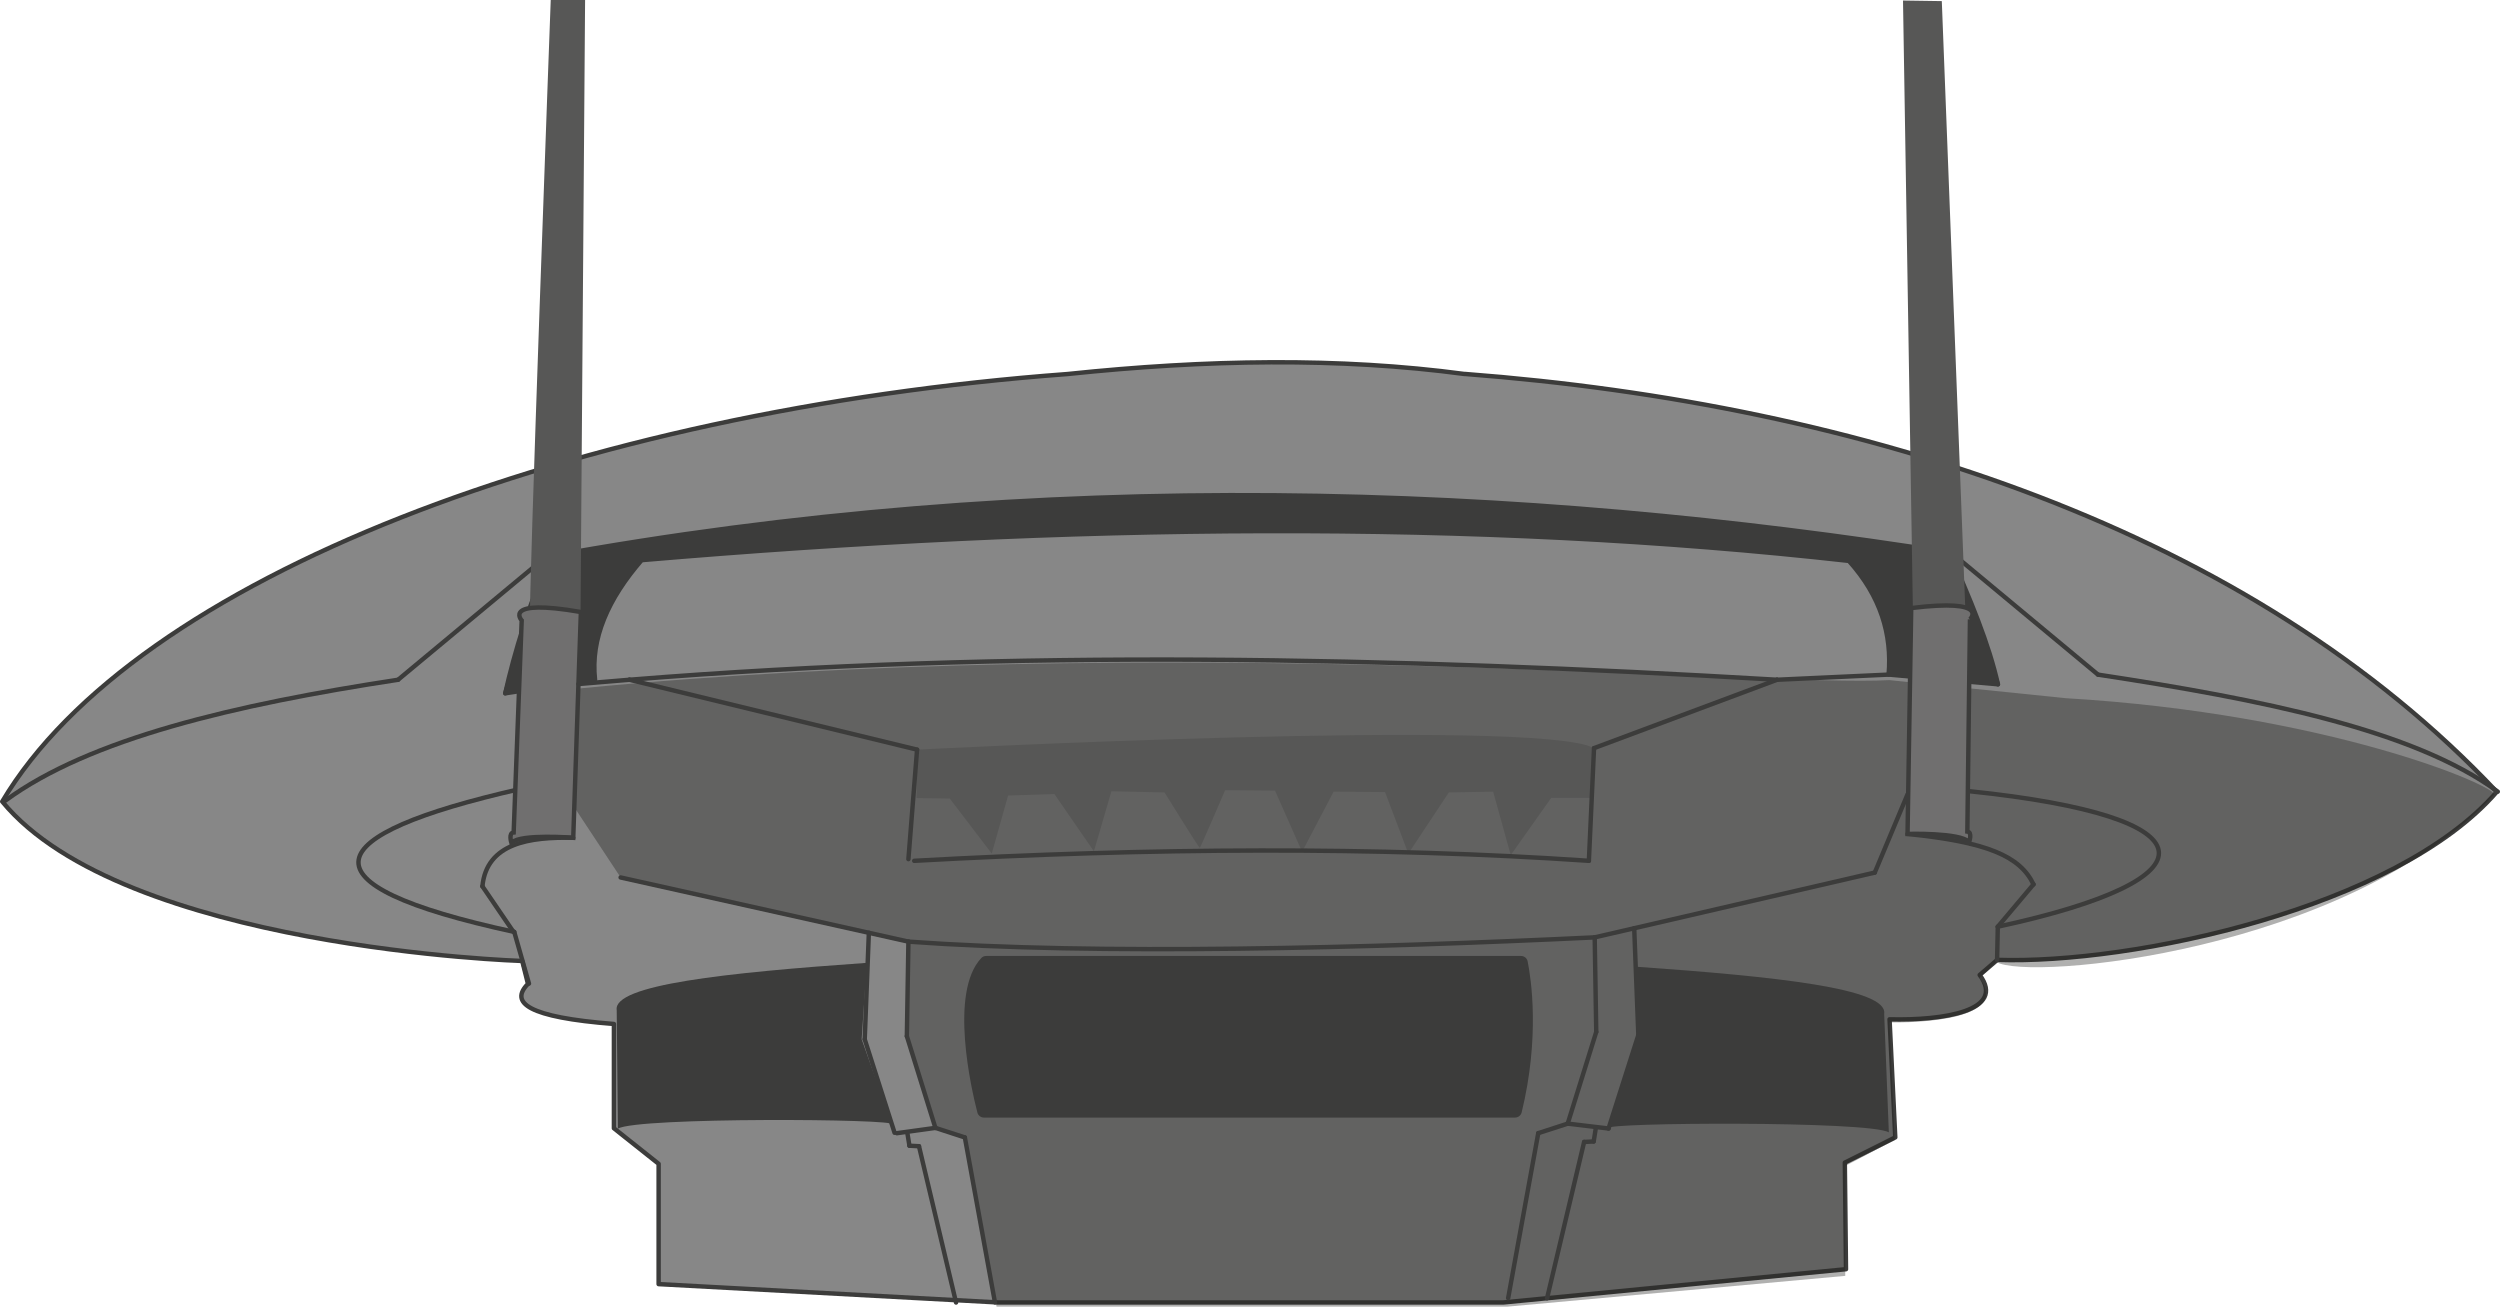 <?xml version="1.0" encoding="UTF-8"?>
<svg id="Calque_2" data-name="Calque 2" xmlns="http://www.w3.org/2000/svg" viewBox="0 0 563.07 294.3">
  <defs>
    <style>
      .cls-1 {
        fill: #575756;
      }

      .cls-2 {
        fill: #878787;
      }

      .cls-2, .cls-3, .cls-4, .cls-5 {
        stroke: #3c3c3b;
      }

      .cls-2, .cls-4, .cls-5 {
        stroke-linecap: round;
        stroke-linejoin: round;
      }

      .cls-6, .cls-5 {
        fill: #3c3c3b;
      }

      .cls-3 {
        fill: #706f6f;
        stroke-miterlimit: 10;
      }

      .cls-4 {
        fill: none;
      }

      .cls-7 {
        fill: #1d1d1b;
        opacity: .35;
      }
    </style>
  </defs>
  <g id="Senat">
    <path class="cls-2" d="m329.9,84.24c-28.25-3.78-58.27-3.27-89.44,0C129.75,92.48,30.41,130.22.5,180.53c27.28,33.13,117.12,35.91,117.12,35.91l1.29,5.16c-4.17,4.23-.11,7.52,19.36,9.03v23.49l10.07,8v27.1l76.41,4.13h113.84l77.18-7.49-.26-24.01,11.36-5.68-1.29-26.59c12.12.3,26.32-1.9,20.3-9.99l3.96-3.4c30.46,1.03,89.83-11.68,112.51-37.85-55.28-58.75-142.58-87.25-232.44-94.12Z"/>
    <path class="cls-5" d="m113.8,156.15l20.22-3.06c-1.04-9.31,2.98-18.25,10.5-26.93,96.27-8.22,187.68-9.29,271.9.17,7.15,7.94,9.73,16.54,8.95,25.6l24.62,2.19-10.54-29.59c-96.41-15.32-204.61-19.59-316.54.92l-9.11,30.69Z"/>
    <g>
      <line class="cls-4" x1="472.52" y1="151.94" x2="438.83" y2="123.93"/>
      <path class="cls-4" d="m562.57,178.3c-18.96-13.92-53.19-20.75-90.06-26.36"/>
      <path class="cls-4" d="m449.99,154.13c-1.93-8.79-6.21-19.26-11.16-30.2"/>
      <line class="cls-4" x1="89.66" y1="153.1" x2="124.34" y2="124.27"/>
      <path class="cls-4" d="m1.21,180.32c18.96-13.92,51.59-21.61,88.45-27.22"/>
      <path class="cls-4" d="m113.8,156.15c1.93-8.79,5.59-20.94,10.54-31.88"/>
    </g>
    <path class="cls-7" d="m224.45,294.3h115l76.15-6.94.08-24.8,11.05-5.81-1.16-26.48s28.32.77,20.3-9.99l3.74-3.62c7.1,4.37,79.01-2.21,112.16-37.69.31-2-37.49-18.23-96.54-21.72l-39.69-4.07c-28.06,1.61-164.06-10.94-295.27,1.9l-.91,26.75,10.71,16.23,64.47,14.37-.02,21.44,6.42,20.53,6.56,2.26,6.95,37.61Z"/>
    <path class="cls-1" d="m119.39,139.68c-.52-.44,4.65-139.68,4.65-139.68h7.74l-1.05,140.85-11.34-1.18Z"/>
    <polygon class="cls-1" points="430.86 138.79 428.61 .12 437.35 .25 442.71 138.96 430.86 138.79"/>
    <path class="cls-4" d="m115.82,209.89c-49.7-10.74-44.11-21.84,1.12-32.14"/>
    <path class="cls-3" d="m117.49,139.73s-4.56-4.99,13.34-1.89l-1.72,50.85s-11.79-.95-13.94,1.12c0,0-.69-2.24.52-2.32l1.81-47.75Z"/>
    <path class="cls-3" d="m443.69,139.51s4.8-4.76-13.23-2.56l-.83,50.87s11.82-.35,13.87,1.82c0,0,.8-2.2-.4-2.35l.59-47.79Z"/>
    <path class="cls-1" d="m206.55,168.84s139.91-7.23,152.47-.34l-.86,11.2h-8.78l-9.12,12.89-3.96-14.28-9.98.17-9.12,13.77-5.25-13.85-11.58-.1-7.1,13.55-6.1-13.78-11.23-.1s-5.55,12.91-5.71,13-7.94-12.49-7.94-12.49l-11.97-.26-3.94,13.52-8.91-12.91-10.42.35-3.68,13.07-9.45-12.39-7.5-.11.12-10.93Z"/>
    <line class="cls-4" x1="115.82" y1="209.89" x2="119.14" y2="221.53"/>
    <line class="cls-4" x1="115.6" y1="209.82" x2="108.65" y2="199.62"/>
    <line class="cls-4" x1="449.96" y1="208.72" x2="458" y2="199.18"/>
    <path class="cls-4" d="m449.96,208.72c49.7-10.74,49.08-24.77-6.42-30.52"/>
    <line class="cls-4" x1="449.8" y1="216.21" x2="449.96" y2="208.72"/>
    <line class="cls-4" x1="201.99" y1="255.23" x2="210.68" y2="254.03"/>
    <g>
      <line class="cls-4" x1="217.31" y1="256.18" x2="224.09" y2="293.33"/>
      <line class="cls-4" x1="215.33" y1="293.36" x2="206.98" y2="258.16"/>
      <line class="cls-4" x1="204.36" y1="255.17" x2="204.83" y2="258.05"/>
      <line class="cls-4" x1="206.98" y1="258.16" x2="204.83" y2="258.05"/>
      <line class="cls-4" x1="201.48" y1="255.13" x2="194.76" y2="234.09"/>
      <line class="cls-4" x1="204.6" y1="212.08" x2="204.25" y2="233.38"/>
      <line class="cls-4" x1="210.68" y1="254.03" x2="204.25" y2="233.38"/>
      <line class="cls-4" x1="217.31" y1="256.18" x2="210.68" y2="254.03"/>
      <line class="cls-4" x1="194.76" y1="234.09" x2="195.69" y2="210.1"/>
      <line class="cls-4" x1="204.6" y1="212.08" x2="139.78" y2="197.63"/>
      <line class="cls-7" x1="130.83" y1="181.62" x2="139.78" y2="197.63"/>
    </g>
    <g>
      <line class="cls-4" x1="346.46" y1="255.22" x2="339.68" y2="292.37"/>
      <line class="cls-4" x1="348.44" y1="292.4" x2="356.79" y2="257.2"/>
      <line class="cls-4" x1="359.4" y1="254.22" x2="358.94" y2="257.09"/>
      <line class="cls-4" x1="356.79" y1="257.2" x2="358.94" y2="257.09"/>
      <line class="cls-4" x1="362.29" y1="254.17" x2="369" y2="233.13"/>
      <line class="cls-4" x1="359.17" y1="211.12" x2="359.52" y2="232.42"/>
      <line class="cls-4" x1="353.09" y1="253.07" x2="359.52" y2="232.42"/>
      <line class="cls-4" x1="346.46" y1="255.22" x2="353.09" y2="253.07"/>
      <line class="cls-4" x1="369" y1="233.13" x2="368.07" y2="209.06"/>
      <line class="cls-4" x1="359.17" y1="211.12" x2="422.25" y2="196.53"/>
      <line class="cls-4" x1="429.63" y1="178.91" x2="422.25" y2="196.53"/>
    </g>
    <path class="cls-6" d="m222.11,215.31h120.47c.73,0,1.35.51,1.49,1.22.79,3.94,2.78,17.08-1.35,34.02-.17.68-.78,1.16-1.48,1.16h-119.64c-.69,0-1.3-.47-1.47-1.14-1.35-5.24-6.4-27.11.91-34.82.28-.29.68-.44,1.08-.44Z"/>
    <path class="cls-4" d="m205.91,193.88c53.24-2.94,104.16-3.25,151.95,0"/>
    <path class="cls-4" d="m204.6,212.08c42.13,3.08,103.77,1.47,154.57-.96"/>
    <line class="cls-4" x1="204.6" y1="193.5" x2="206.55" y2="168.84"/>
    <line class="cls-4" x1="359.02" y1="168.5" x2="357.86" y2="193.88"/>
    <line class="cls-4" x1="400.24" y1="153.1" x2="425.36" y2="151.94"/>
    <line class="cls-4" x1="359.02" y1="168.5" x2="400.24" y2="153.1"/>
    <line class="cls-4" x1="206.55" y1="168.84" x2="141.76" y2="153.1"/>
    <line class="cls-4" x1="130.28" y1="154.06" x2="141.76" y2="153.1"/>
    <path class="cls-4" d="m400.24,153.1c-86.62-5.08-171.86-6.97-258.48,0"/>
    <line class="cls-4" x1="353.09" y1="253.07" x2="362.29" y2="254.17"/>
    <path class="cls-4" d="m129.11,188.69c-9.77-.21-19.51,1.16-20.46,10.93"/>
    <path class="cls-4" d="m429.63,187.83c17.85,1.82,25.33,4.96,28.37,11.35"/>
    <path class="cls-6" d="m139.18,254.2c4.35-2.63,63.32-2.22,61.69-.96l-6.8-19.17,1.15-17.21c-31.76,2.23-57.23,4.93-56.32,10.65l.27,26.7Z"/>
    <path class="cls-6" d="m425.41,255.04c-4.35-2.63-64.64-2.22-63.01-.96l6.7-21.13-.75-15.23c31.76,2.23,56.93,4.9,56.02,10.63l1.05,26.7Z"/>
  </g>
</svg>